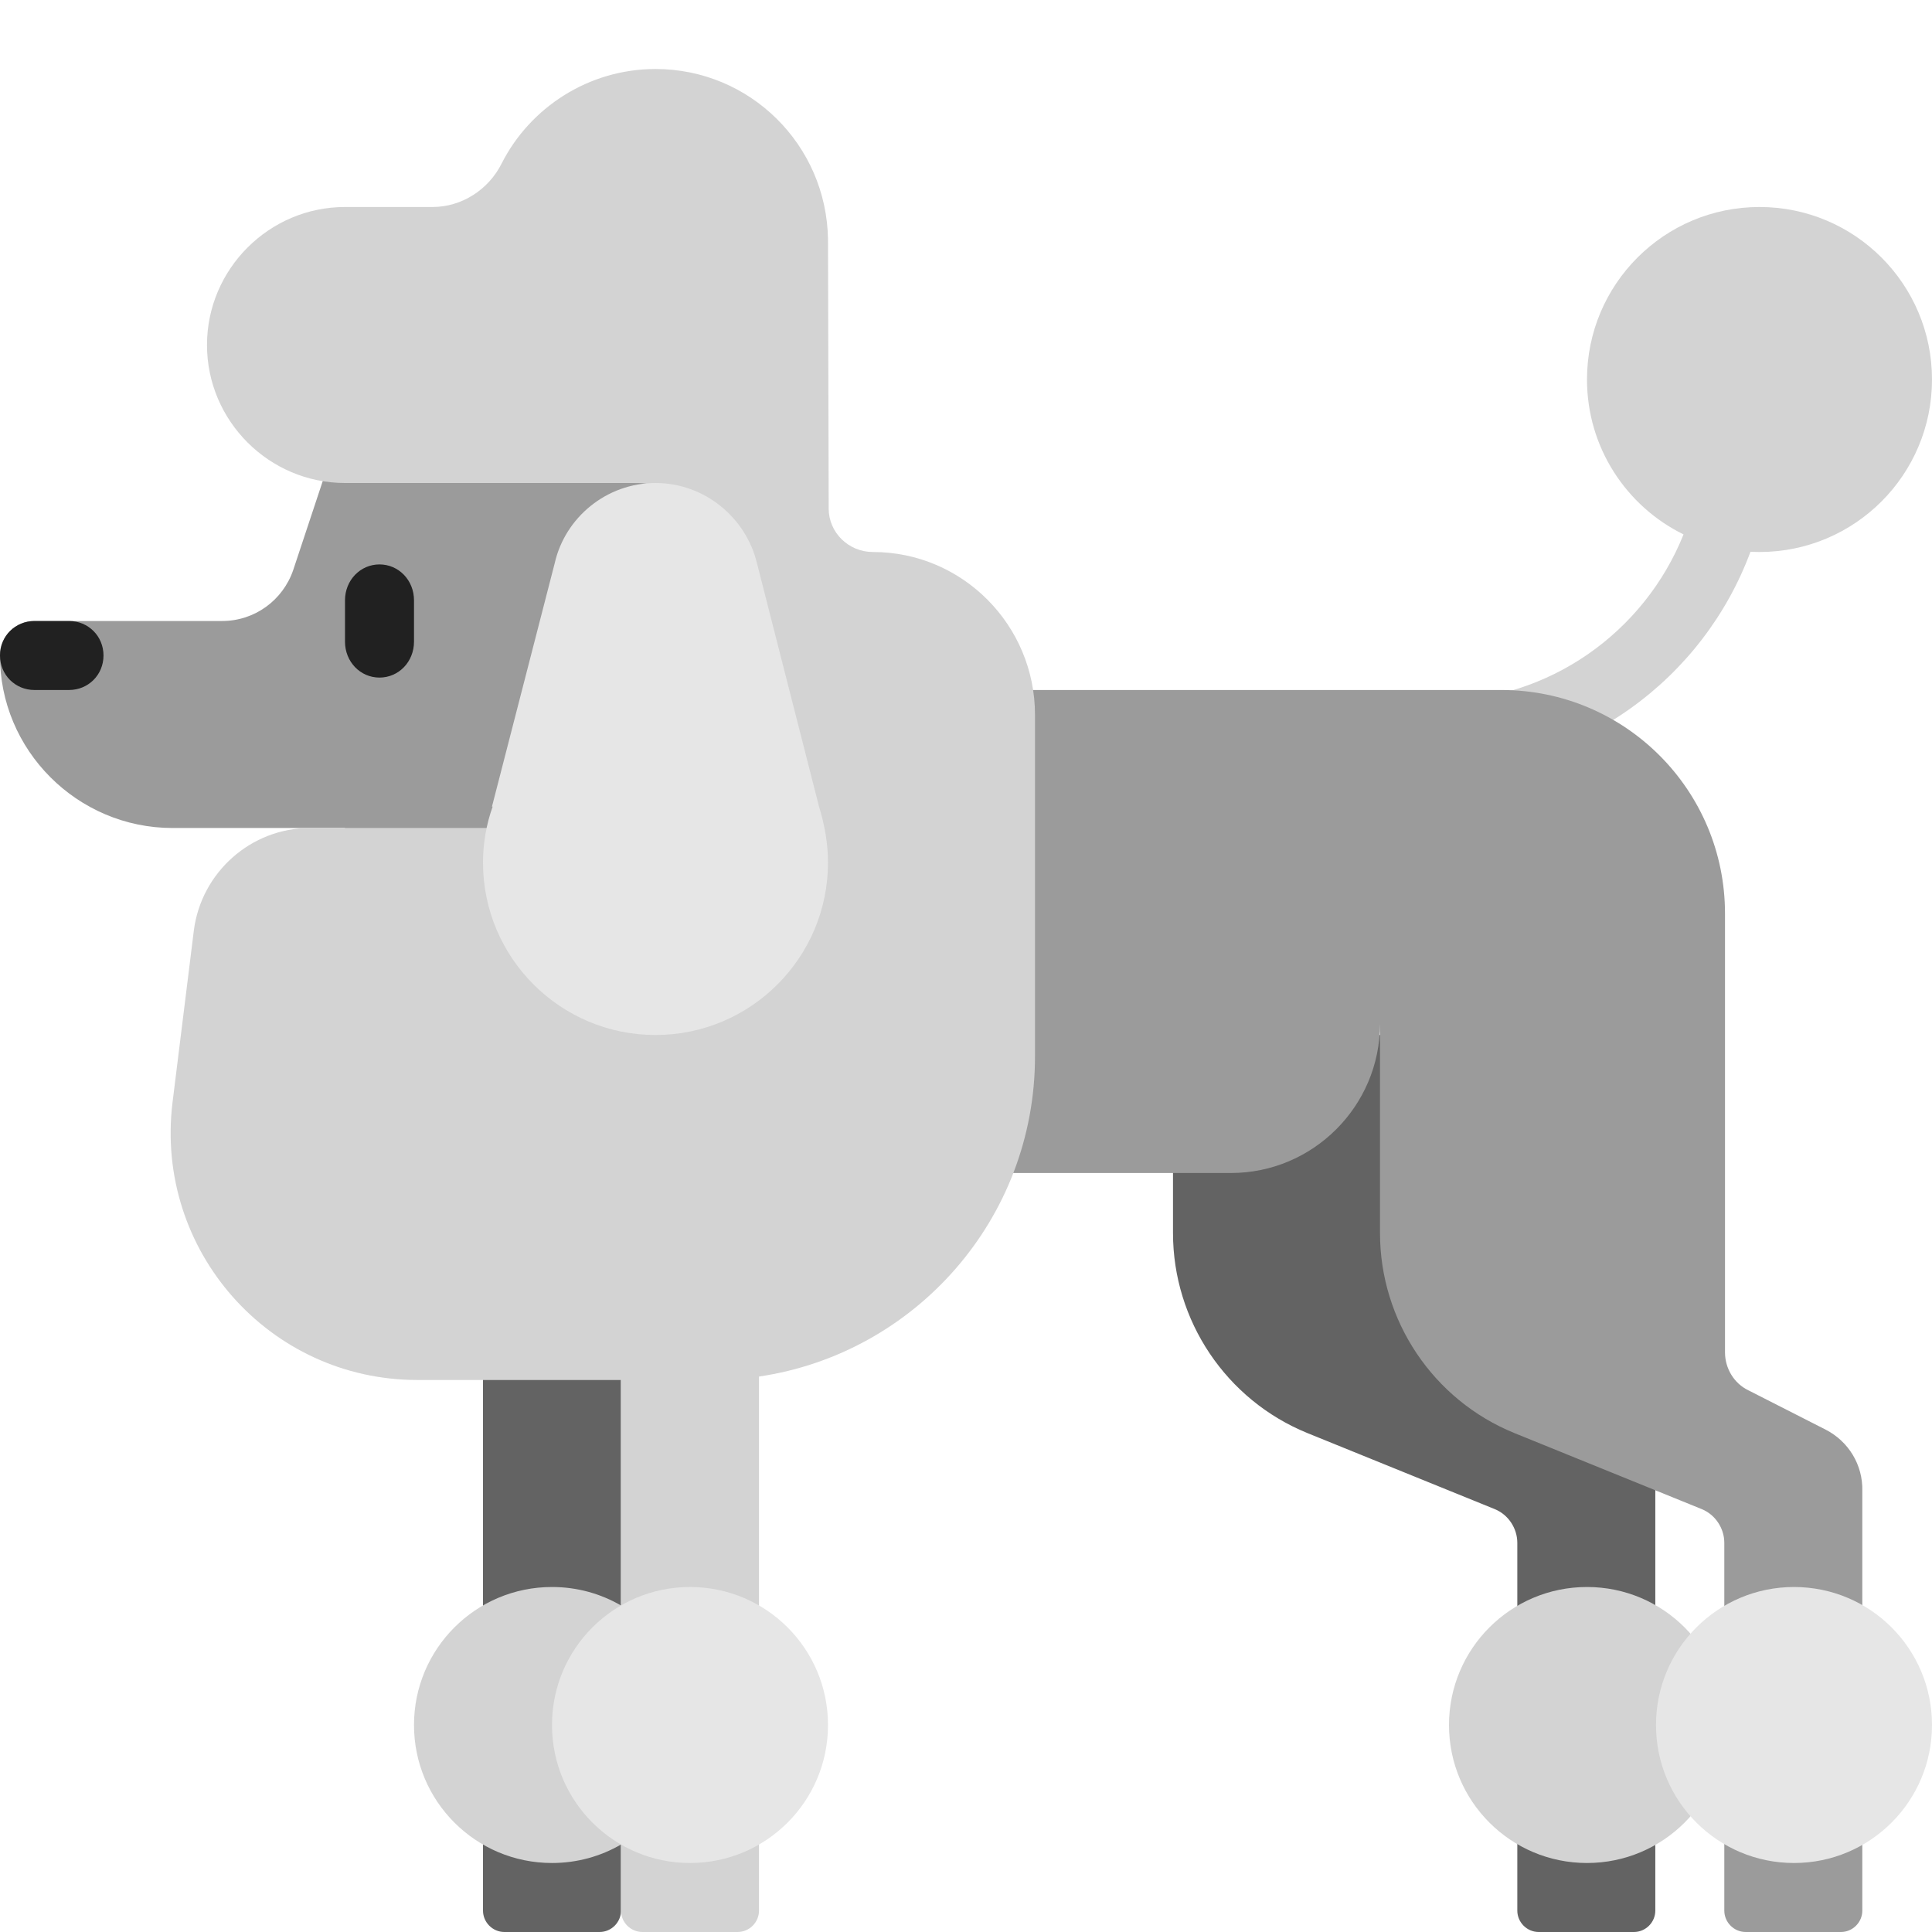 <svg viewBox="2 2 28 28" xmlns="http://www.w3.org/2000/svg">
<path d="M30 7.5C30 8.881 28.881 10 27.5 10C27.456 10 27.412 9.999 27.369 9.997C26.685 11.84 24.915 13.16 22.84 13.16C22.56 13.16 22.34 12.94 22.34 12.66C22.34 12.38 22.56 12.16 22.84 12.16C24.451 12.16 25.834 11.158 26.399 9.745C25.57 9.338 25 8.485 25 7.5C25 6.119 26.119 5 27.5 5C28.881 5 30 6.119 30 7.5Z" fill="#D3D3D3"/>
<path d="M19 19.87V17H24V21.6C24 21.83 24.13 22.05 24.33 22.16L25.45 22.73C25.78 22.9 25.99 23.24 25.99 23.61V29.69C25.99 29.86 25.85 30 25.68 30H24.3C24.13 30 23.99 29.86 23.99 29.69V24.36C23.99 24.15 23.86 23.95 23.66 23.87L20.95 22.77C19.77 22.29 19 21.14 19 19.87Z" fill="#636363"/>
<path d="M9 21H11V29.69C11 29.86 10.86 30 10.69 30H9.31C9.14 30 9 29.86 9 29.69V21Z" fill="#636363"/>
<path d="M6.25 10.26L7 8H12V12H23.76C25.55 12 27 13.45 27 15.24V21.6C27 21.83 27.13 22.05 27.34 22.15L28.46 22.72C28.79 22.89 29 23.23 28.99 23.61V29.69C28.99 29.86 28.85 30 28.68 30H27.3C27.13 30 26.99 29.86 26.99 29.69V24.36C26.99 24.15 26.86 23.95 26.66 23.87L23.95 22.77C22.77 22.29 22 21.14 22 19.87V16.84C22 18.03 21.03 19 19.84 19H7V14H4.5C3.12 14 1.99 12.87 2 11.49C2 11.22 2.23 11 2.5 11H5.22C5.69 11 6.1 10.7 6.25 10.26Z" fill="#9B9B9B"/>
<path d="M7 11.3C7 11.59 7.221 11.82 7.5 11.82C7.779 11.82 8 11.59 8 11.3V10.7C8 10.41 7.779 10.18 7.5 10.18C7.221 10.18 7 10.41 7 10.7V11.3Z" fill="#212121"/>
<path d="M2.5 12H3C3.28 12 3.5 11.78 3.5 11.5C3.5 11.22 3.28 11 3 11H2.5C2.22 11 2 11.22 2 11.5C2 11.78 2.22 12 2.5 12Z" fill="#212121"/>
<path d="M14.65 10C14.3 10 14.01 9.72 14.01 9.37L14 5.47C13.98 4.1 12.87 3 11.5 3C10.53 3 9.68 3.56 9.27 4.37C9.08 4.75 8.69 5 8.27 5H7C5.9 5 5 5.9 5 7C5 8.1 5.9 9 7 9H11.25C11.66 9 12 9.34 12 9.75L12.02 14H6.49C5.64 14 4.92 14.64 4.81 15.48L4.5 17.98C4.24 20.12 5.9 22 8.05 22H11V25.268C10.706 25.097 10.364 25 10 25C8.895 25 8 25.895 8 27C8 28.105 8.895 29 10 29C10.364 29 10.706 28.903 11 28.732V29.69C11 29.86 11.14 30 11.31 30H12.69C12.86 30 13 29.86 13 29.69V21.95C15.263 21.616 17 19.666 17 17.31V12.36C17 11.06 15.95 10 14.65 10Z" fill="#D3D3D3"/>
<path d="M25 29C26.105 29 27 28.105 27 27C27 25.895 26.105 25 25 25C23.895 25 23 25.895 23 27C23 28.105 23.895 29 25 29Z" fill="#D3D3D3"/>
<path d="M13.87 13.69L12.97 10.16C12.81 9.5 12.21 9 11.5 9C10.79 9 10.19 9.5 10.04 10.16L9.13 13.69H9.14C9.05 13.94 9 14.22 9 14.5C9 15.88 10.12 17 11.5 17C12.88 17 14 15.88 14 14.5C14 14.22 13.95 13.95 13.87 13.69Z" fill="#E6E6E6"/>
<path d="M28 29C29.105 29 30 28.105 30 27C30 25.895 29.105 25 28 25C26.895 25 26 25.895 26 27C26 28.105 26.895 29 28 29Z" fill="#E6E6E6"/>
<path d="M14 27C14 28.105 13.105 29 12 29C10.895 29 10 28.105 10 27C10 25.895 10.895 25 12 25C13.105 25 14 25.895 14 27Z" fill="#E6E6E6"/>
</svg>
